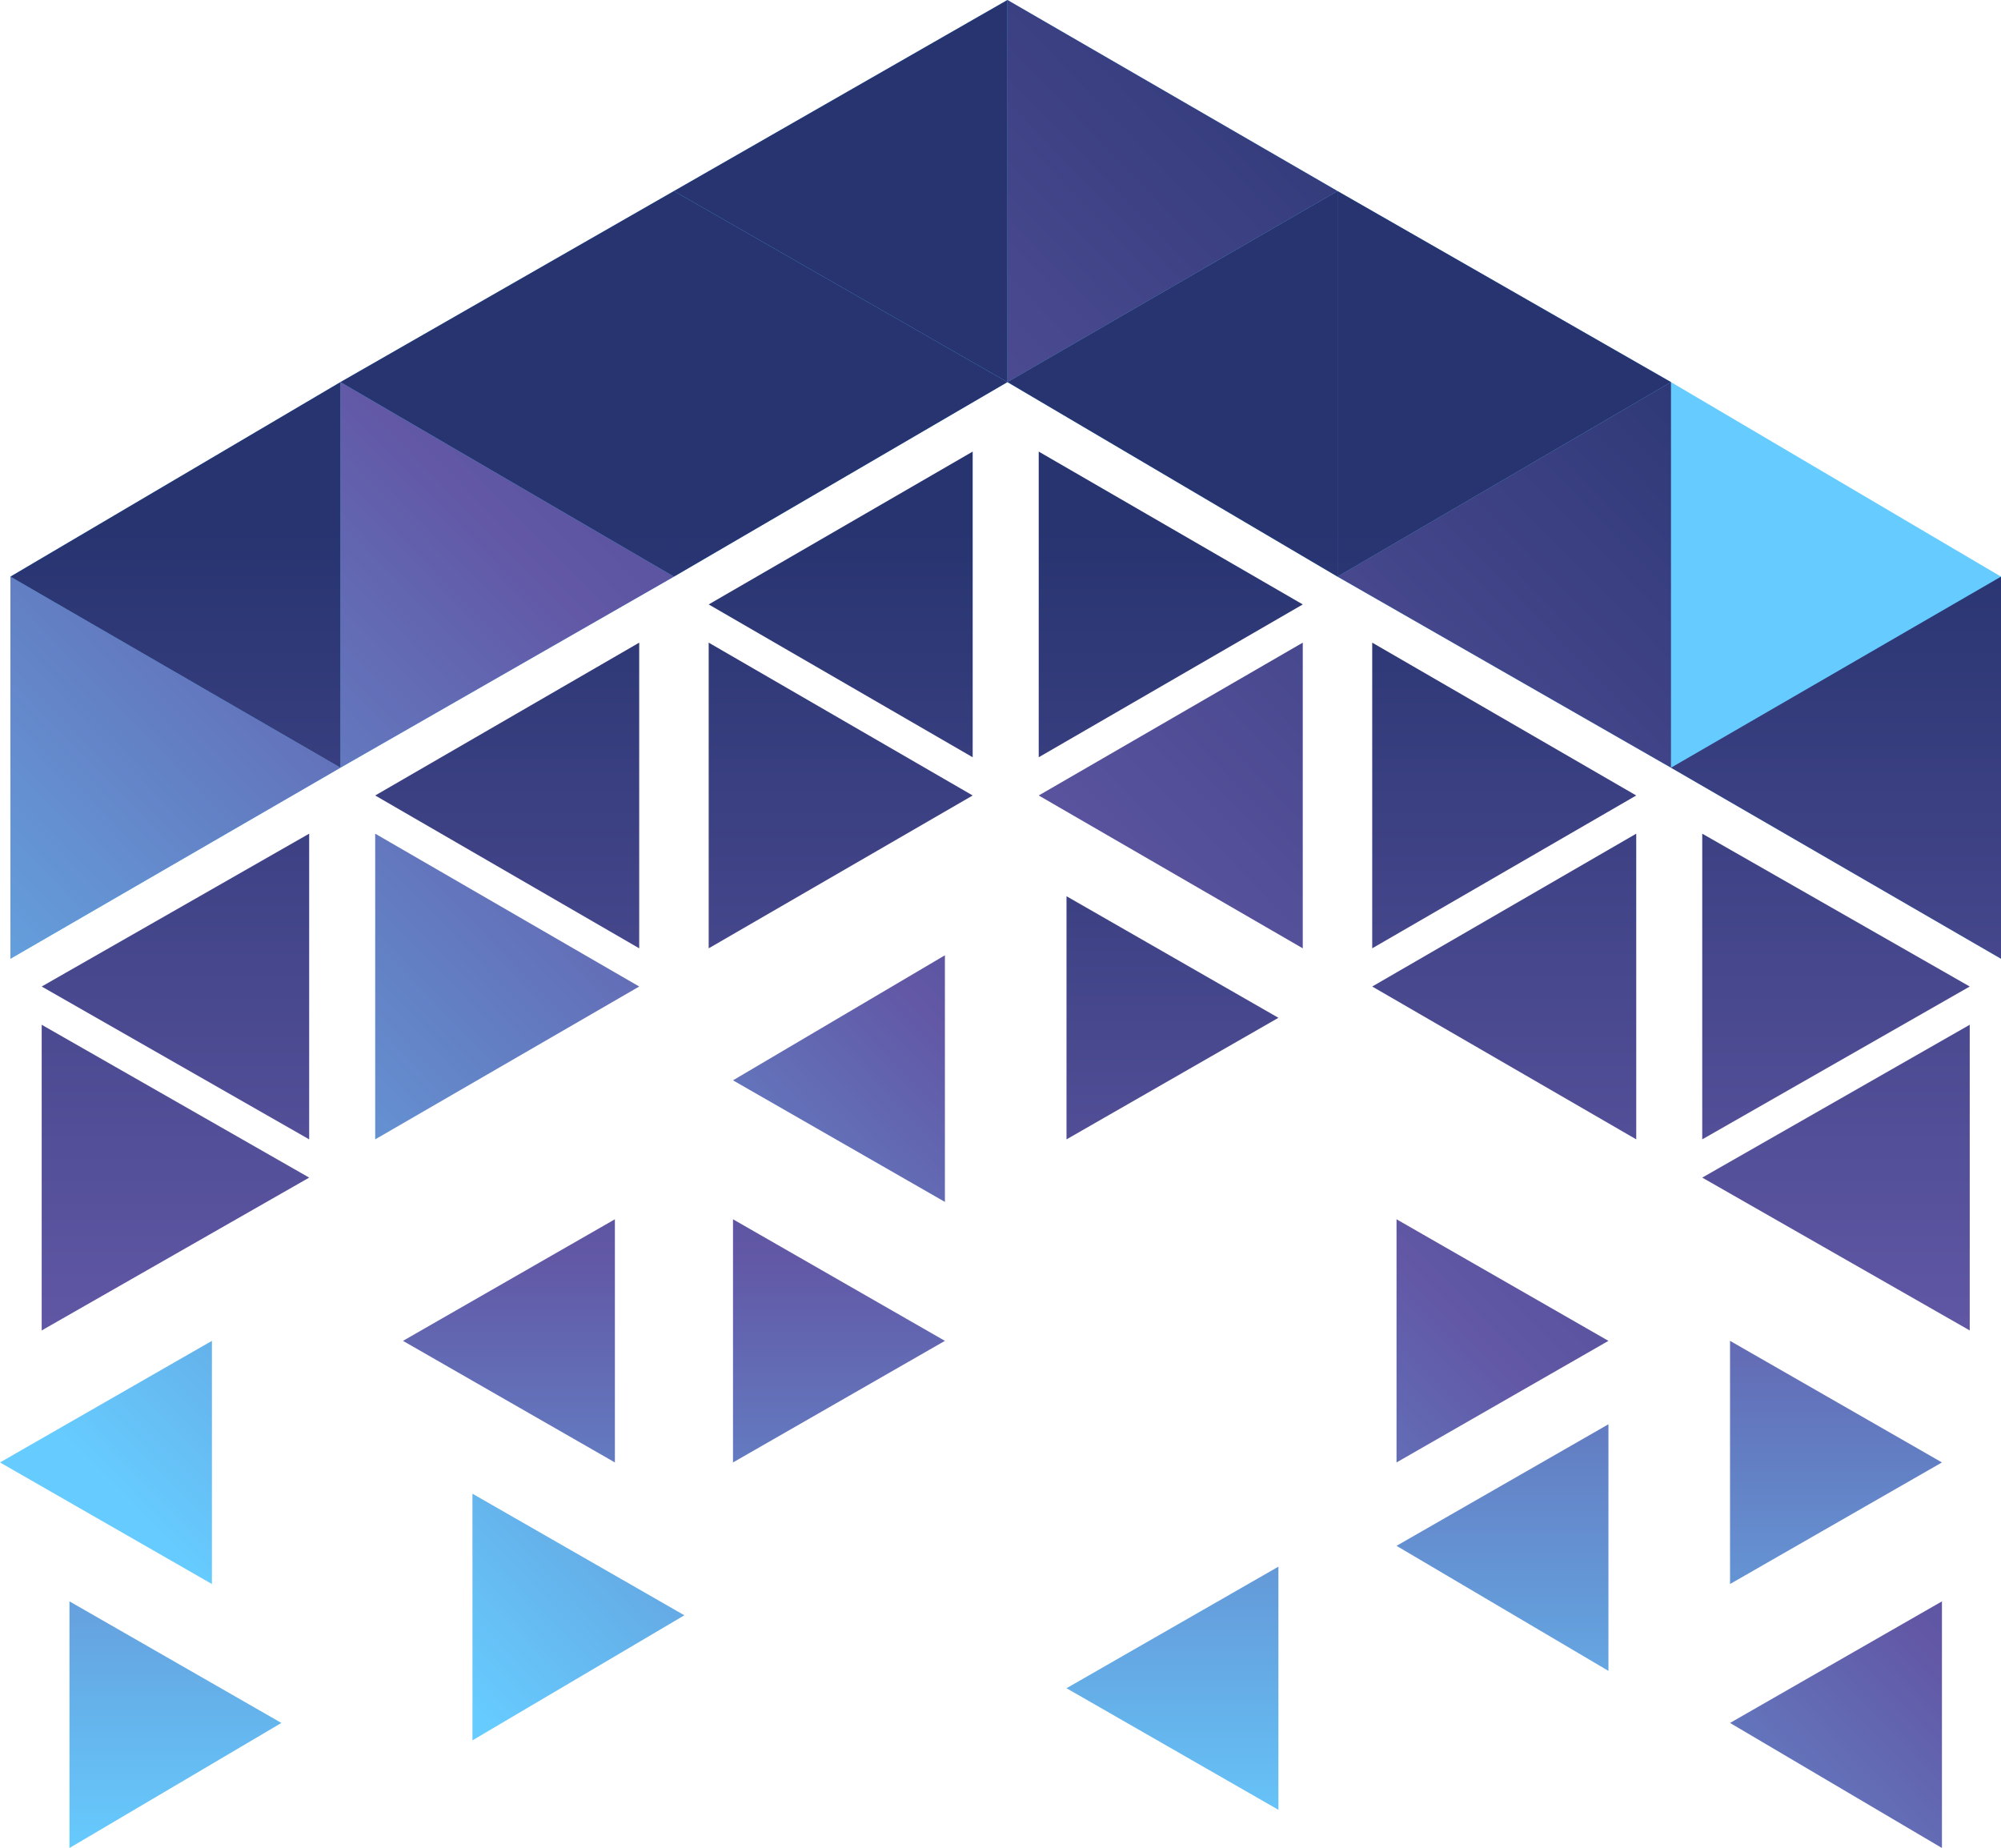 <svg height="217.542" viewBox="0 0 235.537 217.542" width="235.537" xmlns="http://www.w3.org/2000/svg" xmlns:xlink="http://www.w3.org/1999/xlink"><linearGradient id="a" gradientUnits="objectBoundingBox" x1="-1.133" x2="3.383" y1="4.665" y2="-.426"><stop offset="0" stop-color="#6cf"/><stop offset=".5" stop-color="#6258a6"/><stop offset=".99" stop-color="#273470"/></linearGradient><linearGradient id="b" x1="-.835" x2="3.68" xlink:href="#a" y1="2.573" y2="-2.517"/><linearGradient id="c" x1="-1.182" x2="3.318" xlink:href="#a" y1="2.903" y2="-2.145"/><linearGradient id="d" x1="-3.753" x2=".749" xlink:href="#a" y1=".546" y2="-4.502"/><linearGradient id="e" x1="-2.862" x2="1.638" xlink:href="#a" y1="2.193" y2="-2.926"/><linearGradient id="f" x1="-2.085" x2="2.417" xlink:href="#a" y1="-.956" y2="-6.004"/><linearGradient id="g" x1="-.859" x2="3.643" xlink:href="#a" y1="-.588" y2="-5.707"/><linearGradient id="h" x1="-.819" x2="2.756" xlink:href="#a" y1="5.019" y2=".983"/><linearGradient id="i" x1="-.181" x2="3.432" xlink:href="#a" y1="5.83" y2="1.758"/><linearGradient id="j" x1=".097" x2="3.708" xlink:href="#a" y1="2.506" y2="-1.566"/><linearGradient id="k" x1=".011" x2="3.585" xlink:href="#a" y1="3.587" y2="-.448"/><linearGradient id="l" x1=".496" x2=".496" xlink:href="#a" y1="5.711" y2=".192"/><linearGradient id="m" x1=".501" x2=".501" xlink:href="#a" y1="5.086" y2="-.433"/><linearGradient id="n" x1=".497" x2=".497" xlink:href="#a" y1="5.086" y2="-.433"/><linearGradient id="o" x1=".501" x2=".501" xlink:href="#a" y1="4.461" y2="-1.058"/><linearGradient id="p" x1=".497" x2=".497" xlink:href="#a" y1="4.461" y2="-1.058"/><linearGradient id="q" x1=".499" x2=".499" xlink:href="#a" y1="3.836" y2="-1.683"/><linearGradient id="r" x1=".503" x2=".503" xlink:href="#a" y1="5.711" y2=".192"/><linearGradient id="s" x1=".501" x2=".501" xlink:href="#a" y1="3.836" y2="-1.683"/><linearGradient id="t" x1=".499" x2=".499" xlink:href="#a" y1="4.461" y2="-1.058"/><linearGradient id="u" x1=".496" x2=".496" xlink:href="#a" y1="5.086" y2="-.433"/><linearGradient id="v" x1=".501" x2=".501" xlink:href="#a" y1="1.039" y2="-4.432"/><linearGradient id="w" x1=".498" x2=".498" xlink:href="#a" y1="2.34" y2="-3.21"/><linearGradient id="x" x1=".506" x2=".506" xlink:href="#a" y1="1.9" y2="-3.572"/><linearGradient id="y" x1=".496" x2=".496" xlink:href="#a" y1="1.227" y2="-4.324"/><linearGradient id="z" x1=".503" x2=".503" xlink:href="#a" y1="2.941" y2="-2.61"/><linearGradient id="A" x1=".493" x2=".493" xlink:href="#a" y1="2.941" y2="-2.61"/><linearGradient id="B" x1=".496" x2=".496" xlink:href="#a" y1="4.536" y2="-1.014"/><linearGradient id="C" x1=".497" x2=".497" xlink:href="#a" y1="5.751" y2="1.335"/><linearGradient id="D" x1=".501" x2=".501" xlink:href="#a" y1="5.204" y2=".827"/><linearGradient id="E" x1=".499" x2=".499" xlink:href="#a" y1="5.204" y2=".828"/><linearGradient id="F" x1=".498" x2=".498" xlink:href="#a" y1="5.204" y2=".828"/><linearGradient id="G" x1=".5" x2=".5" xlink:href="#a" y1="4.708" y2=".332"/><linearGradient id="H" x1=".5" x2=".5" xlink:href="#a" y1="4.242" y2="-.174"/><linearGradient id="I" x1=".497" x2=".497" xlink:href="#a" y1="5.204" y2=".828"/><path d="m195.835 44.981-39.256-22.49-38.847-22.491-39.256 22.491-39.256 22.49-38.848 22.899v44.981l38.848-22.49 39.256-22.491 39.256-22.9 38.847 22.9 39.256 22.491 38.847 22.491v-44.982z" fill="#6cf" transform="translate(.855)"/><path d="m68.2 22.967v35.984l-31.081-17.992z" fill="url(#a)" transform="translate(85.148 52.683)"/><path d="m13.408 29.794 31.077 17.993-31.077 17.992z" fill="url(#b)" transform="translate(30.756 68.344)"/><path d="m51.138 34.14v29.033l-24.944-14.312z" fill="url(#c)" transform="translate(60.087 78.313)"/><path d="m86.768 57.23v29.033l-24.944-14.721z" fill="url(#d)" transform="translate(141.818 131.279)"/><path d="m49.906 43.574 24.944 14.313-24.944 14.313z" fill="url(#e)" transform="translate(114.479 99.956)"/><path d="m16.884 53.382 24.944 14.312-24.944 14.721z" fill="url(#f)" transform="translate(38.729 122.454)"/><path d="m24.944 47.919v28.625l-24.944-14.312z" fill="url(#g)" transform="translate(0 109.923)"/><path d="m87.051 13.656v45.39l-39.251-22.491z" fill="url(#h)" transform="translate(109.639 31.324)"/><path d="m36 0 38.849 22.491-38.849 22.49z" fill="url(#i)" transform="translate(82.585)"/><path d="m.372 20.608 38.848 22.492-38.848 22.489z" fill="url(#j)" transform="translate(.855 47.272)"/><path d="m12.166 13.656 39.256 22.9-39.256 22.49z" fill="url(#k)" transform="translate(27.908 31.324)"/><path d="m56.4 16.139v35.984l-31.075-17.992z" fill="url(#l)" transform="translate(58.094 37.021)"/><path d="m44.485 22.967v35.984l-31.077-17.992z" fill="url(#m)" transform="translate(30.756 52.683)"/><path d="m49.037 22.967 31.078 17.992-31.078 17.992z" fill="url(#n)" transform="translate(112.486 52.683)"/><path d="m32.976 29.794v35.985l-31.486-17.992z" fill="url(#o)" transform="translate(3.417 68.344)"/><path d="m80.115 29.794v35.985l-31.078-17.992z" fill="url(#p)" transform="translate(112.486 68.344)"/><path d="m92.317 36.622v35.985l-31.487-17.992z" fill="url(#q)" transform="translate(139.54 84.01)"/><path d="m37.119 16.139 31.081 17.992-31.081 17.992z" fill="url(#r)" transform="translate(85.148 37.021)"/><path d="m1.49 36.622 31.486 17.993-31.486 17.992z" fill="url(#s)" transform="translate(3.417 84.01)"/><path d="m60.83 29.794 31.487 17.993-31.487 17.992z" fill="url(#t)" transform="translate(139.54 68.344)"/><path d="m25.325 22.967 31.075 17.992-31.075 17.992z" fill="url(#u)" transform="translate(58.094 52.683)"/><path d="m2.483 57.23 24.944 14.312-24.944 14.721z" fill="url(#v)" transform="translate(5.695 131.279)"/><path d="m61.824 47.919 24.944 14.313-24.944 14.312z" fill="url(#w)" transform="translate(141.818 109.923)"/><path d="m74.85 50.9v29.032l-24.944-14.721z" fill="url(#x)" transform="translate(114.479 116.76)"/><path d="m63.056 55.989v28.624l-24.944-14.313z" fill="url(#y)" transform="translate(87.426 128.434)"/><path d="m26.194 43.574 24.944 14.313-24.944 14.313z" fill="url(#z)" transform="translate(60.087 99.956)"/><path d="m39.345 43.574v28.626l-24.945-14.313z" fill="url(#A)" transform="translate(33.034 99.956)"/><path d="m38.112 32.029 24.944 14.312-24.944 14.312z" fill="url(#B)" transform="translate(87.426 73.472)"/><path d="m63.34 0v44.981l-39.256-22.49z" fill="url(#C)" transform="translate(55.246)"/><path d="m51.422 6.828v45.39l-39.256-22.9z" fill="url(#D)" transform="translate(27.908 15.662)"/><path d="m47.8 6.828 39.251 22.49-39.251 22.9z" fill="url(#E)" transform="translate(109.639 15.662)"/><path d="m74.849 6.828v45.39l-38.849-22.9z" fill="url(#F)" transform="translate(82.585 15.662)"/><path d="m39.22 13.656v45.39l-38.848-22.491z" fill="url(#G)" transform="translate(.855 31.324)"/><path d="m98.56 20.608v44.981l-38.847-22.489z" fill="url(#H)" transform="translate(136.977 47.272)"/><path d="m59.713 13.656v45.39l38.847-22.491z" fill="url(#G)" transform="translate(136.977 31.324)"/><path d="m24.084 6.828 39.256 22.49-39.256 22.9z" fill="url(#I)" transform="translate(55.246 15.662)"/></svg>